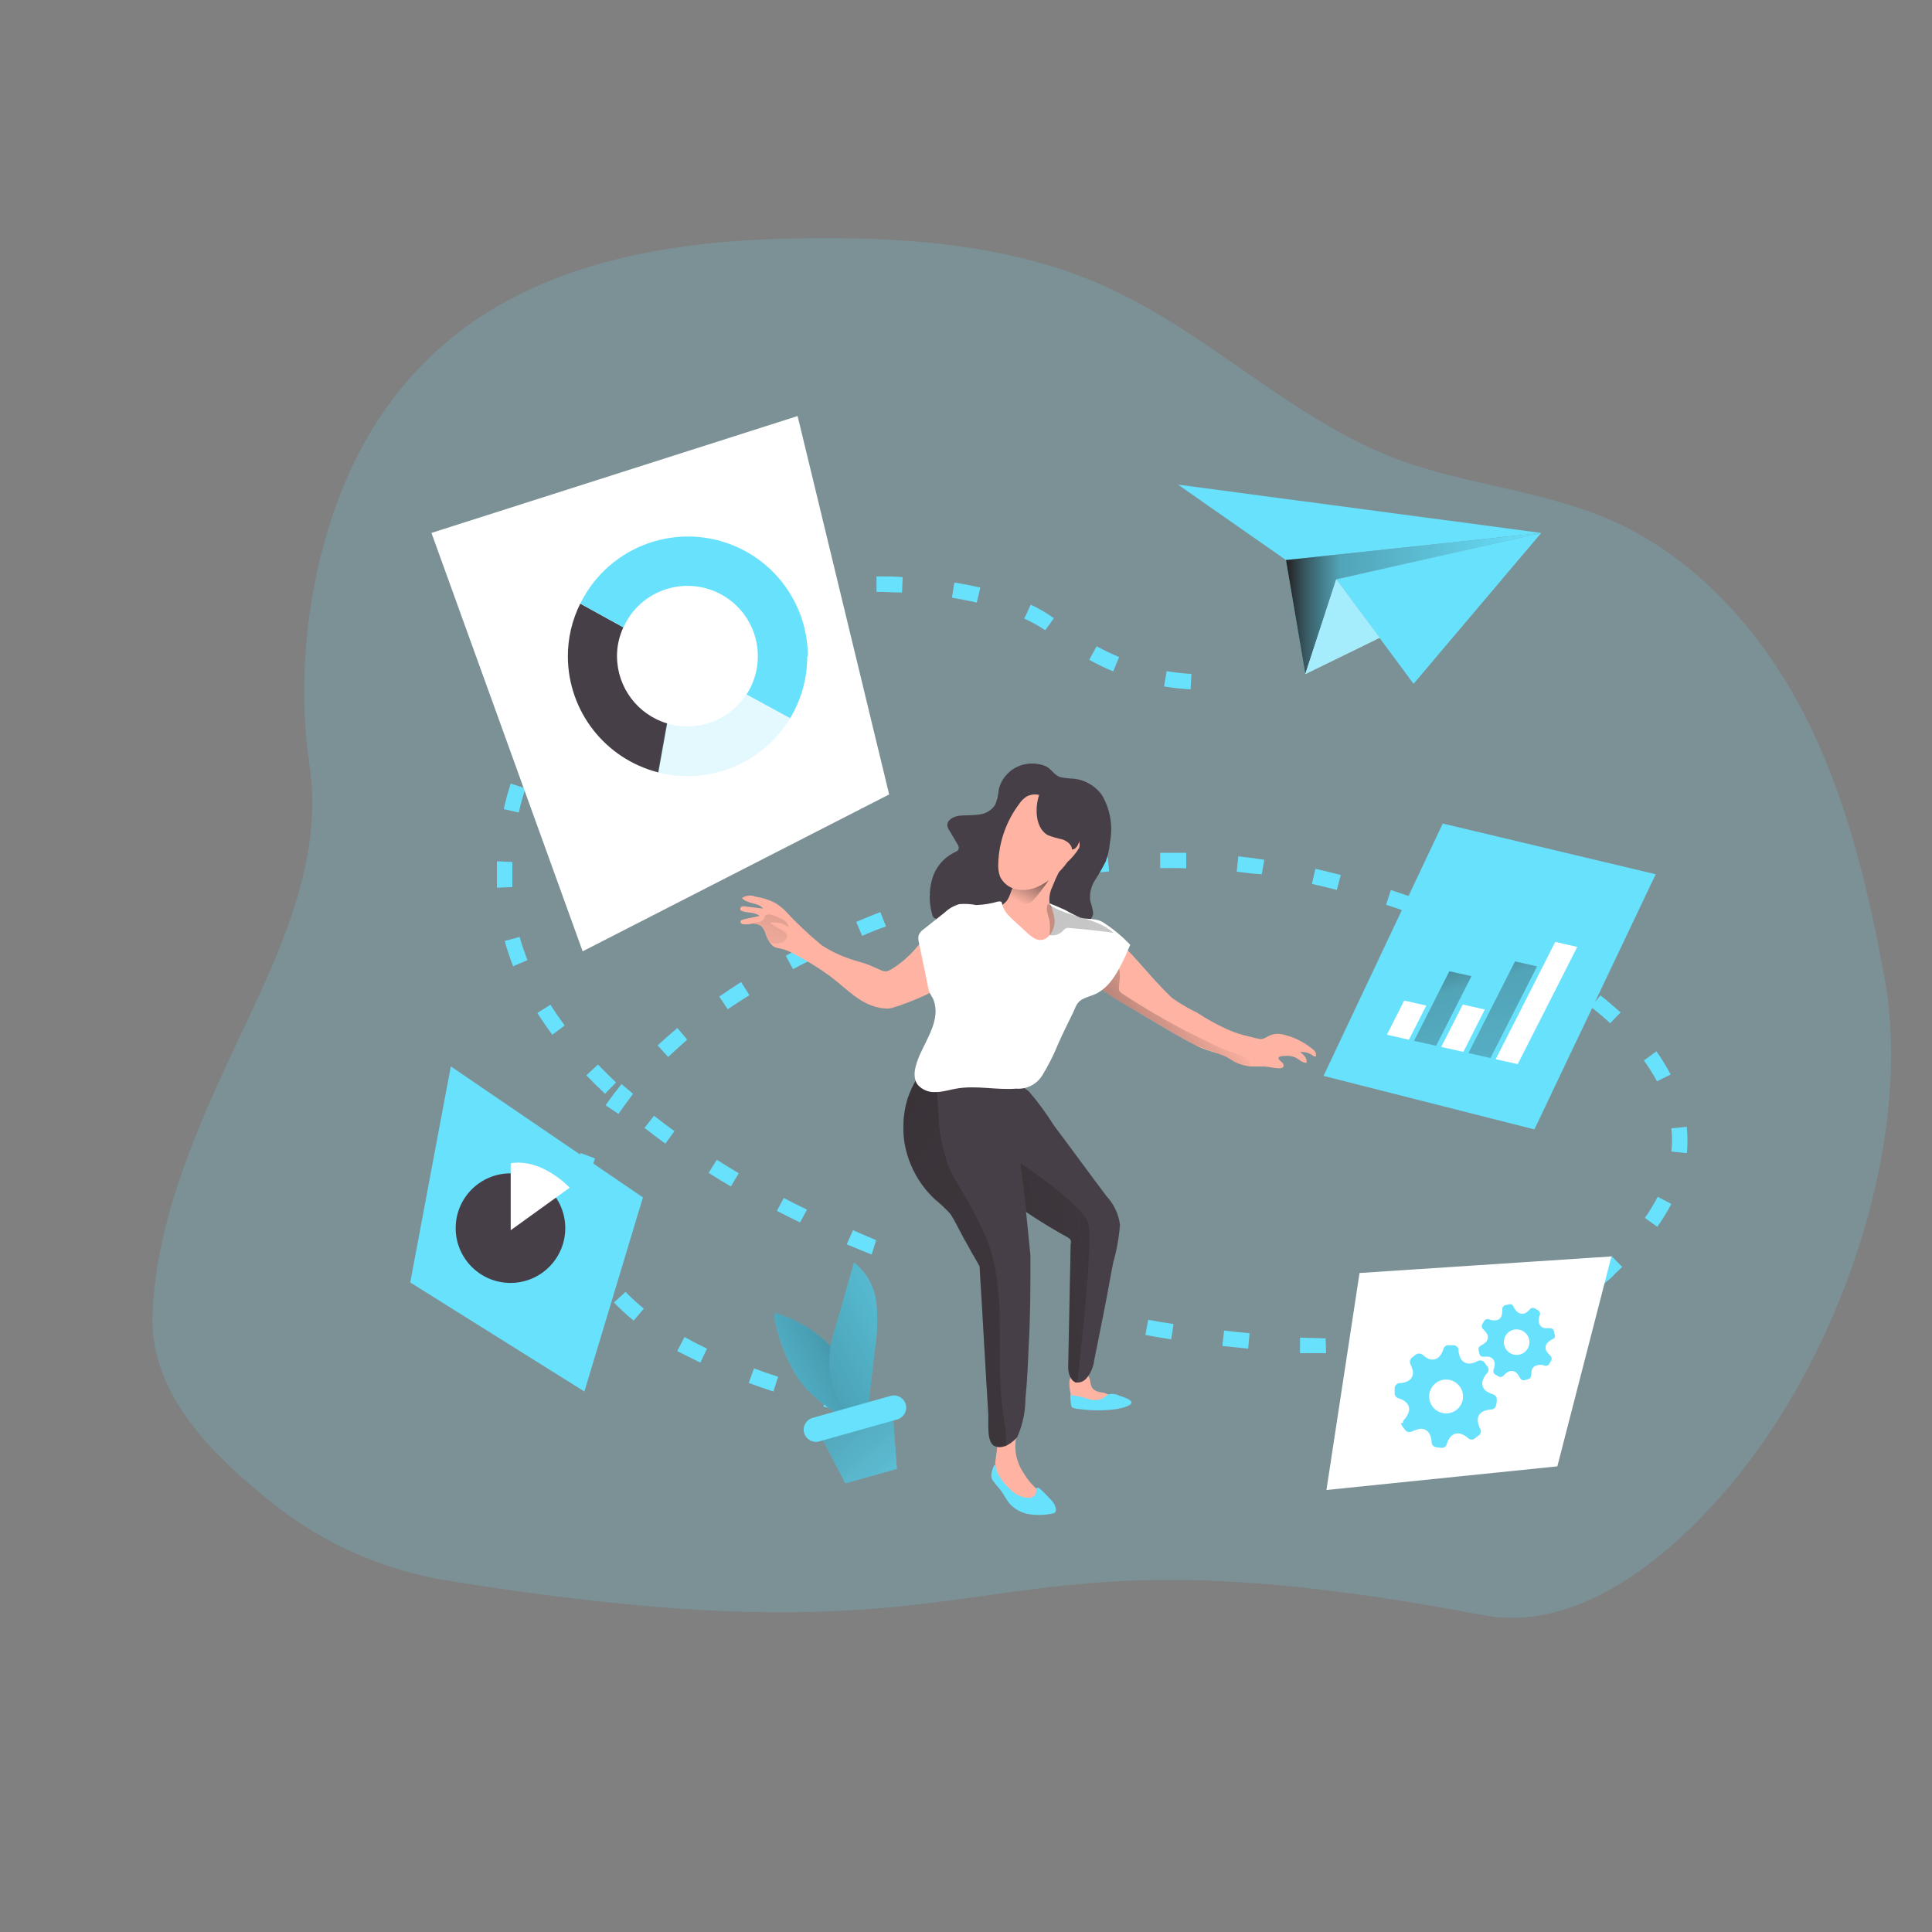 <svg transform="scale(1)" id="C1fNAeO6hw" xmlns="http://www.w3.org/2000/svg" xmlns:xlink="http://www.w3.org/1999/xlink" viewBox="0 0 500 500" class="pbimage_pbimage__wrapper__image__0LEis false"><rect x="0" y="0" width="500" height="500" fill="#808080" stroke="none"/><title>Information</title><defs><style> .cls-1{fill:url(#linear-gradient-C1fNAeO6hw);} .cls-1, .cls-2, .cls-3, .cls-4, .cls-5, .cls-6, .cls-7, .cls-8, .cls-9, .cls-10, .cls-11, .cls-12, .cls-13, .cls-14, .cls-15, .cls-16, .cls-17, .cls-18{stroke-width:0px;} .cls-2{opacity:.59;} .cls-2, .cls-3{isolation:isolate;} .cls-2, .cls-3, .cls-18{fill:#68e1fd;} .cls-3{opacity:.18;} .cls-4{fill:url(#linear-gradient-11-C1fNAeO6hw);} .cls-5{fill:url(#linear-gradient-12-C1fNAeO6hw);} .cls-6{fill:url(#linear-gradient-10-C1fNAeO6hw);} .cls-7{fill:url(#linear-gradient-4-C1fNAeO6hw);} .cls-8{fill:url(#linear-gradient-2-C1fNAeO6hw);} .cls-9{fill:url(#linear-gradient-3-C1fNAeO6hw);} .cls-10{fill:url(#linear-gradient-8-C1fNAeO6hw);} .cls-11{fill:url(#linear-gradient-9-C1fNAeO6hw);} .cls-12{fill:url(#linear-gradient-7-C1fNAeO6hw);} .cls-13{fill:url(#linear-gradient-5-C1fNAeO6hw);} .cls-14{fill:url(#linear-gradient-6-C1fNAeO6hw);} .cls-15{fill:#473f47;} .cls-16{fill:#fff;} .cls-17{fill:#ffb4a3;}
 .cls-2, .cls-3, .cls-18{fill:#68E1FD;}
 .cls-17{fill:#FFB4A3;}
 .cls-16{fill:#FFFFFF;}
 .cls-15{fill:#473F47;}</style><linearGradient id="linear-gradient-C1fNAeO6hw" x1="803.81" y1="3187.46" x2="869.87" y2="3187.46" gradientTransform="translate(-471 3343.65) scale(1 -1)" gradientUnits="userSpaceOnUse"><stop offset="0" stop-color="#231f20" style="stop-color: rgb(35, 31, 32);"></stop><stop offset=".08" stop-color="#231f20" stop-opacity=".69" style="stop-color: rgb(35, 31, 32);"></stop><stop offset=".21" stop-color="#231f20" stop-opacity=".32" style="stop-color: rgb(35, 31, 32);"></stop><stop offset="1" stop-color="#231f20" stop-opacity="0" style="stop-color: rgb(35, 31, 32);"></stop></linearGradient><linearGradient id="linear-gradient-2-C1fNAeO6hw" x1="11.36" y1="3234.68" x2="679.9" y2="2862.22" gradientTransform="translate(-435.66 3401.73) rotate(9.48) scale(1 -1)" xlink:href="#linear-gradient-C1fNAeO6hw"></linearGradient><linearGradient id="linear-gradient-3-C1fNAeO6hw" x1="312.08" y1="258.15" x2="264.84" y2="296.76" gradientUnits="userSpaceOnUse"><stop offset="0" stop-color="#231f20" stop-opacity="0" style="stop-color: rgb(35, 31, 32);"></stop><stop offset="1" stop-color="#231f20" style="stop-color: rgb(35, 31, 32);"></stop></linearGradient><linearGradient id="linear-gradient-4-C1fNAeO6hw" x1="263.96" y1="233.7" x2="270.53" y2="221.26" xlink:href="#linear-gradient-3-C1fNAeO6hw"></linearGradient><linearGradient id="linear-gradient-5-C1fNAeO6hw" x1="47.93" y1="3329.59" x2="411.54" y2="3078.54" gradientTransform="translate(-435.66 3401.73) rotate(9.48) scale(1 -1)" xlink:href="#linear-gradient-C1fNAeO6hw"></linearGradient><linearGradient id="linear-gradient-6-C1fNAeO6hw" x1="195.06" y1="250.99" x2="235.24" y2="144.78" xlink:href="#linear-gradient-3-C1fNAeO6hw"></linearGradient><linearGradient id="linear-gradient-7-C1fNAeO6hw" x1="164.89" y1="3138.85" x2="275.56" y2="3172.08" gradientTransform="translate(-435.66 3401.73) rotate(9.48) scale(1 -1)" xlink:href="#linear-gradient-C1fNAeO6hw"></linearGradient><linearGradient id="linear-gradient-8-C1fNAeO6hw" x1="1542.8" y1="2589.55" x2="1568.92" y2="2529.76" gradientTransform="translate(-575.18 3264.92) rotate(-15.73) scale(1 -1)" xlink:href="#linear-gradient-C1fNAeO6hw"></linearGradient><linearGradient id="linear-gradient-9-C1fNAeO6hw" x1="-1342.18" y1="2372.4" x2="-1385.69" y2="2335.34" gradientTransform="translate(922.69 2982.58) rotate(14.77) scale(1 -1)" gradientUnits="userSpaceOnUse"><stop offset="0" stop-color="#000" style="stop-color: rgb(0, 0, 0);"></stop><stop offset=".13" stop-color="#000" stop-opacity=".69" style="stop-color: rgb(0, 0, 0);"></stop><stop offset=".25" stop-color="#000" stop-opacity=".32" style="stop-color: rgb(0, 0, 0);"></stop><stop offset="1" stop-color="#000" stop-opacity="0" style="stop-color: rgb(0, 0, 0);"></stop></linearGradient><linearGradient id="linear-gradient-10-C1fNAeO6hw" x1="210.64" y1="2340.02" x2="276.13" y2="2400.56" gradientTransform="translate(-615.36 2577.13) rotate(14.77) scale(1 -1)" xlink:href="#linear-gradient-9-C1fNAeO6hw"></linearGradient><linearGradient id="linear-gradient-11-C1fNAeO6hw" x1="-726.21" y1="3286.05" x2="-653.34" y2="3148.14" gradientTransform="translate(-567.12 3383.73) rotate(12.89) scale(.85 -1) skewX(16.54)" xlink:href="#linear-gradient-C1fNAeO6hw"></linearGradient><linearGradient id="linear-gradient-12-C1fNAeO6hw" x1="-711.66" y1="3293.73" x2="-638.83" y2="3155.82" gradientTransform="translate(-567.12 3383.73) rotate(12.89) scale(.85 -1) skewX(16.54)" xlink:href="#linear-gradient-C1fNAeO6hw"></linearGradient></defs><path class="cls-3" id="background" d="M115.44,409c-16.33-2.68-31.7-9.49-44.65-19.79-15.23-11.99-31.82-28.16-31.31-48.22.54-21.26,8.49-41.74,17.09-60.9,11.63-25.88,27.83-53.17,23.54-81.98-4.29-28.82,1.47-63.3,16.64-87.71,23.99-38.44,65.97-47.77,107.95-48.67,27.74-.57,56.28,1.08,81.56,12.5,26.57,11.99,47.98,34.18,74.97,44.47,17.99,6.78,37.66,8.13,55.26,15.74,22.16,9.63,39.25,28.7,50.32,50.17,11.06,21.47,16.7,45.31,20.99,68.97,7.02,40-9.66,89.96-33.67,122.7-16.01,21.77-42.82,46.99-70.38,41.71-140.31-26.63-113.35,16.16-268.32-9Z"></path><g id="paper_plane"><polygon class="cls-18" points="304.86 125.42 398.87 137.92 332.81 144.94 304.86 125.42"></polygon><polygon class="cls-18" points="332.81 144.94 337.82 174.45 345.82 149.95 398.87 137.92 332.81 144.94"></polygon><polygon class="cls-1" points="332.81 144.94 337.82 174.45 345.82 149.95 398.87 137.92 332.81 144.94"></polygon><polygon class="cls-18" points="365.83 176.97 345.82 149.95 398.87 137.92 365.83 176.97"></polygon><polygon class="cls-16" points="337.82 174.45 357.04 165.06 345.82 149.95 337.82 174.45" fill="#FFFFFF"></polygon><polygon class="cls-2" points="337.82 174.45 357.04 165.06 345.82 149.95 337.82 174.45"></polygon></g><path class="cls-18" id="path" d="M200.15,360.12c-2.19-.72-4.32-1.44-6.39-2.22l1.38-3.75c2.01.75,4.11,1.47,6.24,2.16l-1.23,3.81ZM181.26,352.65c-2.1-1.02-4.14-2.07-6-3l1.89-3.63c1.83,1.02,3.78,2.04,5.82,3l-1.71,3.63ZM343.19,350.2h-6.75v-4.02l6.63.18.12,3.84ZM356.68,349.96l-.21-3.99c2.25,0,4.47-.27,6.6-.48l.33,3.99c-2.1.21-4.35.36-6.66.48h-.06ZM323.03,349.03l-6.69-.69.45-3.99c2.22.27,4.41.48,6.6.69l-.36,3.99ZM377.01,347.59l-.69-3.93c2.19-.39,4.38-.84,6.45-1.32l.9,3.9c-2.25.63-4.5,1.08-6.78,1.47l.12-.12ZM396.71,342.31l-1.41-3.72c2.1-.81,4.11-1.65,6-2.55l1.74,3.6c-2.13,1.08-4.26,1.98-6.45,2.79l.12-.12ZM163.99,341.77c-1.8-1.45-3.5-3.01-5.1-4.68l3-2.76c1.49,1.55,3.07,3,4.74,4.35l-2.64,3.09ZM414.79,332.47l-2.46-3.18c1.05-.81,2.07-1.68,3-2.58l1.71-1.68,2.79,2.85-1.86,1.77c-.93,1.08-2.16,2.04-3.3,2.94l.12-.12ZM150.91,325.64c-1.02-2.11-1.82-4.32-2.4-6.6l3.9-.87c.45,2.07,1.12,4.08,2.01,6l-3.51,1.47ZM225.58,324.68l-6.45-2.64,1.62-3.66c2.01.87,4.05,1.74,6,2.58l-1.17,3.72ZM428.95,317.51l-3.27-2.31c1.23-1.74,2.34-3.57,3.33-5.46l3.54,1.83c-1.11,2.1-2.36,4.13-3.75,6.06l.15-.12ZM207.05,316.37c-2.04-.99-4.05-2.01-6-3l1.8-3.33c1.95,1.02,3.93,2.04,6,3l-1.8,3.33ZM189.15,307.05c-1.95-1.14-3.9-2.31-5.76-3.51l2.13-3.39c1.83,1.17,3.75,2.34,5.67,3.48l-2.04,3.42ZM152.26,305.88l-3.93-.75c.46-2.29,1.1-4.53,1.92-6.72l3.75,1.38c-.71,1.93-1.27,3.92-1.68,5.94l-.06.15ZM436.53,298.44l-3.99-.42c.11-1,.17-2,.18-3,0-1-.06-2-.18-3l3.99-.42c.12,1.17.18,2.34.18,3.51,0,1.06-.03,2.12-.12,3.18l-.06.15ZM172.2,295.98c-1.83-1.35-3.66-2.7-5.4-4.08l2.46-3.15c1.71,1.35,3.48,2.67,5.28,3.99l-2.34,3.24ZM160.06,288.27l-3.33-2.22c1.26-1.83,2.64-3.66,4.11-5.49l3,2.52c-1.29,1.71-2.61,3.48-3.78,5.19ZM156.58,283.06c-1.68-1.56-3.3-3.18-4.83-4.77l3-2.79c1.5,1.56,3,3,4.68,4.65l-2.85,2.91ZM428.83,279.85c-1-1.88-2.14-3.68-3.39-5.4l3.24-2.37c1.36,1.91,2.59,3.92,3.69,6l-3.54,1.77ZM172.92,273.55l-2.73-3c1.62-1.5,3.33-3,5.1-4.5l2.55,3c-1.71,1.56-3.36,3.03-4.92,4.5ZM142.94,267.79c-1.38-1.86-2.7-3.75-3.87-5.64l3.39-2.13c1.11,1.8,2.37,3.6,3.69,5.37l-3.21,2.4ZM416.71,264.8c-1.53-1.41-3.21-2.82-4.98-4.2l2.46-3c1.86,1.44,3.6,3,5.22,4.41l-2.7,2.79ZM188.34,261.2l-2.19-3.3c1.83-1.26,3.75-2.52,5.64-3.75l2.16,3.39c-1.8,1.17-3.81,2.4-5.61,3.66ZM400.91,253.07c-1.83-1.14-3.75-2.25-5.7-3.33l1.95-3.51c2.01,1.11,3.99,2.28,5.85,3.42l-2.1,3.42ZM205.25,250.85l-1.89-3.51c1.95-1.08,3.99-2.13,6-3l1.8,3.6c-1.98.78-4.02,1.83-5.91,2.88v.03ZM132.8,250.07c-.84-2.16-1.59-4.38-2.19-6.54l3.87-1.05c.57,2.01,1.26,4.08,2.04,6l-3.72,1.59ZM383.43,243.8l-6-2.67,1.56-3.69c2.07.9,4.17,1.8,6.18,2.73l-1.74,3.63ZM223.15,242.28l-1.56-3.69c2.04-.87,4.17-1.74,6.24-2.55l1.47,3.72c-2.04.69-4.17,1.56-6.15,2.43v.09ZM365.02,236.28c-2.07-.72-4.17-1.44-6.3-2.13l1.23-3.81c2.16.69,4.32,1.44,6.39,2.16l-1.32,3.78ZM241.77,235.08l-1.26-3.81c2.16-.69,4.32-1.38,6.48-2.01l1.14,3.84c-2.01.72-4.26,1.38-6.36,1.98ZM345.97,230.31c-2.13-.54-4.32-1.08-6.45-1.56l.9-3.9c2.16.48,4.38,1.02,6.57,1.59l-1.02,3.87ZM128.6,229.74v-6.84l3.99.18v6.48l-3.99.18ZM260.93,229.74l-.9-3.66c2.19-.51,4.41-.99,6.6-1.44l.78,3.93c-2.16.27-4.35.75-6.48,1.23v-.06ZM326.54,226.26l-2.46-.18-4.02-.48.42-3.99,4.17.51,2.55.39-.66,3.75ZM280.48,226.26l-.54-3.96c2.25-.3,4.5-.54,6.72-.75l.39,3.96c-2.19.18-4.38.57-6.57.72v.03ZM300.25,224.7v-3.99h6.75v4.02c-2.34-.12-4.56-.09-6.75-.06v.03ZM134.27,210.28l-3.9-.87c.48-2.25,1.11-4.47,1.8-6.63l3.81,1.26c-.68,2.05-1.25,4.13-1.71,6.24ZM141.23,192.29l-3.45-2.01c1.16-1.98,2.42-3.9,3.78-5.76l3.24,2.37c-1.31,1.72-2.52,3.51-3.63,5.37l.06.03ZM308.13,178.4c-2.3-.12-4.59-.37-6.87-.75l.66-3.96c2.12.36,4.27.6,6.42.72l-.21,3.99ZM153.46,177.27l-2.7-3c1.68-1.5,3.45-3,5.31-4.38l2.4,3.21c-1.74,1.35-3.45,2.73-5.01,4.17ZM288.1,173.76c-2.12-.88-4.2-1.88-6.21-3l1.92-3.51c1.89,1.03,3.83,1.96,5.82,2.79l-1.53,3.72ZM169.51,166.11l-1.89-3.54c1.98-1.02,4.05-2.04,6-3l1.62,3.66c-1.86.96-3.87,1.92-5.73,2.88ZM270.5,163.11c-1.71-1.17-3.53-2.17-5.43-3l1.68-3.63c2.1.98,4.11,2.16,6,3.51l-2.25,3.12ZM187.71,158.73l-1.17-3.84c2.13-.63,4.35-1.23,6.57-1.8l.93,3.9c-2.13.51-4.26,1.11-6.33,1.74ZM252.78,155.95c-2.04-.48-4.2-.9-6.42-1.26l.63-3.93c2.31.36,4.56.81,6.72,1.32l-.93,3.87ZM207.14,154.51l-.57-3.96c2.22-.3,4.5-.57,6.75-.78l.36,3.99c-2.34.36-4.53.36-6.54.75ZM233.44,153.34c-2.16,0-4.38-.18-6.6-.18v-3.99c2.28,0,4.56,0,6.78.18l-.18,3.99Z"></path><g id="character"><path class="cls-15" d="M258.47,204.37c-.09,1.35-.41,2.68-.93,3.93-.92,1.41-2.43,2.32-4.11,2.49-1.65.27-3.33.15-4.98.3-1.65.15-3.45,1.11-3.27,2.64.08.47.28.91.57,1.29l2.01,3.39c.26.33.39.75.36,1.17,0,.57-.75.87-1.29,1.11-2.75,1.4-4.78,3.89-5.61,6.87-.82,2.94-.82,6.05,0,9,.05.42.27.79.6,1.05.28.15.59.22.9.21,1.9.32,3.59,1.41,4.68,3,1.04,1.64,1.97,3.34,2.79,5.1,4.57,8.57,13.22,14.18,22.91,14.84.78.08,1.57-.02,2.31-.27.89-.45,1.6-1.18,2.04-2.07,2.07-3.78,1.47-8.31,1.62-12.44,0-2.05.38-4.09,1.14-6,.48-1.08.93-1.14,1.62-1.77.67-.44,1.07-1.18,1.08-1.98-.16-1.02-.41-2.02-.75-3-.25-1.88.18-3.8,1.2-5.4,1.02-1.57,1.95-3.19,2.79-4.86.58-1.55.95-3.18,1.08-4.83.86-4.22.14-8.6-2.01-12.32-1.7-2.41-4.36-3.97-7.29-4.29-1.19-.03-2.37-.17-3.54-.42-1.77-.57-2.37-2.4-4.23-3-1.61-.56-3.34-.67-5.01-.3-3.31.71-5.92,3.27-6.69,6.57Z"></path><path class="cls-17" d="M267.5,384.59c1.1.96,2.04,2.08,2.79,3.33.15.23.21.51.18.78,0,.42-.57.66-1.02.78-3.83.99-7.83-.76-9.72-4.23-1.39-1.99-2.14-4.35-2.16-6.78l.51-3.9c.06-.61.2-1.2.42-1.77.29-.55.66-1.06,1.11-1.5.74-.84,1.64-1.52,2.64-2.01.12-.04.24-.04.36,0,.24,0,.36.3.42.51.17,1,.11,2.03-.18,3-.35,2.86.32,5.74,1.89,8.16.76,1.32,1.69,2.54,2.76,3.63Z"></path><path class="cls-17" d="M277.55,362.52c.06.3.18.59.36.84.16.21.36.37.6.48,1.02.43,2.14.57,3.24.42,1.35,0,2.67-.27,3.99-.48.76,0,1.48-.38,1.89-1.02.2-.73-.14-1.51-.81-1.86-.65-.33-1.37-.54-2.1-.6-.74-.1-1.42-.43-1.95-.96-.75-.93-.42-2.4-1.2-3.3-.97-.73-2.23-.94-3.39-.57-2.43.75-1.14,5.34-.63,7.05Z"></path><path class="cls-15" d="M288.1,326.81c-.15.63-.27,1.26-.39,1.89-1.35,7.8-3,15.56-4.53,23.33-.19,1.71-.88,3.33-1.98,4.65-.61.76-1.55,1.17-2.52,1.11h-.27c-1.26-.42-1.98-2.19-1.98-3.96l.66-31.79c.1-.37.1-.77,0-1.14-.25-.34-.58-.61-.96-.78-.9-.48-1.77-.99-2.64-1.5-2.67-1.53-5.28-3.18-7.83-4.89-3.42-2.31-6.75-4.74-9.96-7.35-2.33-1.42-4.18-3.51-5.31-6-1.07-3.06-2.29-6.06-3.66-9-1.59-3.71-3.47-7.28-5.64-10.68-.27-.39-1.29-2.37-1.86-2.46l21.8,2.4c1.93-.08,3.82.58,5.28,1.86,2.38,2.77,4.54,5.72,6.48,8.82,4.53,6,9,12.2,13.61,18.29,1.9,2.04,3.1,4.62,3.45,7.38-.26,3.32-.85,6.61-1.77,9.81Z"></path><path class="cls-15" d="M263.33,371.82c-.29.41-.65.77-1.05,1.08-.62.54-1.3.99-2.04,1.35h-.21c-.84.34-1.77.34-2.61,0-2.19-.93-1.53-6.3-1.65-8.4-.21-3.3-.39-6.57-.6-9.87-.36-6.42-.75-12.83-1.11-19.28-.18-3-.39-6-.54-9l-1.11-1.95-.51-.87-.6-1.05-.63-1.17c-.36-.6-.72-1.26-1.11-1.95-.63-1.17-1.23-2.4-1.86-3.6-.39-.81-.83-1.59-1.32-2.34-.16-.25-.34-.49-.54-.72-1.2-1.3-2.49-2.51-3.87-3.63-4.15-3.86-6.91-8.98-7.86-14.57-.25-1.53-.35-3.07-.3-4.62.03-2.4.42-4.79,1.14-7.08.57-1.63,1.29-3.21,2.16-4.71.68-1.33,1.6-2.53,2.7-3.54.52-.48,1.1-.87,1.74-1.17,4.14-1.89,8.34,2.82,11.21,5.31s7.86,6,9.42,9.75c1.56,3.75,4.5,35.23,4.5,35.23,0,7.74,0,15.47-.45,23.18-.18,4.59-.39,9.18-.84,13.73-.02,3.39-.72,6.75-2.07,9.87Z"></path><path class="cls-8" d="M260.24,374.24h-.21c-.84.34-1.77.34-2.61,0-2.19-.93-1.53-6.3-1.65-8.4-.21-3.3-.39-6.57-.6-9.87-.36-6.42-.75-12.83-1.11-19.28-.18-3-.39-6-.54-9l-1.11-1.95-.51-.87-.6-1.05-.63-1.17c-.36-.6-.72-1.26-1.11-1.95l-2.13-3.81-1.59-3c-1.2-1.3-2.49-2.51-3.87-3.63-4.12-3.82-6.88-8.89-7.86-14.42-.25-1.53-.35-3.07-.3-4.62.03-2.4.42-4.79,1.14-7.08.57-1.63,1.29-3.21,2.16-4.71.68-1.33,1.6-2.53,2.7-3.54.24.22.45.47.63.75,2.28,3.27,2.16,7.56,2.4,11.54.15,4.97,1.17,9.89,3,14.51h0l.81,1.65h0c.11.24.23.47.36.69,3.13,4.96,5.9,10.13,8.31,15.47,4.71,11.99,3,25.13,3.6,37.84.19,3.52.57,7.02,1.14,10.5.35,1.77.41,3.58.18,5.37Z"></path><path class="cls-17" d="M327.41,276.01h-3.66c-1.26-.1-2.5-.4-3.66-.9-1.11-.51-2.04-1.29-3.18-1.77-2.34-1.02-4.89-1.5-7.17-2.67-3.45-1.74-6.78-3.72-10.08-5.67l-7.98-4.74c-2.69-1.54-5.31-3.22-7.83-5.04l-1.47-1.14c-.72-.6-1.62-1.26-2.52-.99-.37.17-.69.42-.96.72-1.04,1.43-1.7,3.1-1.92,4.86-.39,1.53-.99,3-1.77,4.38-1.47,2.7-2.85,5.46-4.44,8.07-1.15,2.55-2.78,4.86-4.8,6.81-1.32.7-2.84.96-4.32.75-3.17-.42-6.37-.55-9.57-.36-1.46.34-2.94.58-4.44.72-2.31-.05-4.54-.83-6.39-2.22-1.62-1.26-.9-3-.24-4.65,2.52-6.57,5.01-10.41,2.07-17.15.57,1.32-11.63,6-13.16,6-6.39,0-10.2-4.68-14.99-8.31-2.85-2.09-5.86-3.97-9-5.61-.95-.55-1.96-1.02-3-1.38-.99-.33-2.28-.3-3-.99-.3-.27-.56-.59-.78-.93-.4-.62-.72-1.28-.96-1.98-.2-.83-.63-1.59-1.23-2.19-.9-.53-1.98-.69-3-.45-.55.06-1.1.06-1.65,0-.21,0-.41-.11-.54-.27-.15-.2-.15-.49,0-.69.21-.14.44-.24.69-.3l4.11-.87c-1.17-1.02-3-.75-4.44-1.23-.19-.05-.37-.16-.51-.3-.15-.35.01-.75.36-.9.35-.11.73-.11,1.08,0l4.44.51c-1.32-1.62-4.14-1.14-5.49-2.73,1.07-.71,2.42-.84,3.6-.33,1.73.25,3.4.78,4.95,1.59.94.55,1.81,1.21,2.58,1.98,2.96,3.22,6.15,6.22,9.54,9,2.37,1.54,4.93,2.76,7.62,3.63,1.17.42,2.4.69,3.57,1.08s2.64,1.11,3.93,1.65c.48.26,1.02.39,1.56.39.44-.08.85-.25,1.23-.48,2.71-1.66,5.1-3.78,7.08-6.27,2.13-2.52,4.62-4.74,6.87-7.14.87-1.03,1.96-1.86,3.18-2.43,2.28-.78,4.71.36,7.14.45,2.05.1,4.04-.67,5.49-2.13,1.41-1.65,1.35-4.11,3-5.76.93-.88,2.08-1.48,3.33-1.74,1.37-.44,2.7-.99,3.99-1.65,1.02-.48,2.31-.93,3.21-.24.28.18.45.5.45.84,0,.29-.1.57-.27.81-.64,1.25-1.21,2.53-1.71,3.84-.65,1.32-.9,2.8-.72,4.26.42,2.07,3,3.24,4.74,3.99,2.52,1.08,5.31,1.26,7.83,2.28,2.51,1.16,4.76,2.81,6.63,4.86,3,3,5.49,6,8.22,9,1.38,1.5,2.79,3,4.32,4.41,2.03,1.43,4.18,2.7,6.42,3.78,2.48,1.63,5.07,3.06,7.77,4.29,1.92.86,3.93,1.52,6,1.95.84.24,1.69.44,2.55.6.9,0,1.38-.3,2.13-.75,1.14-.6,2.47-.76,3.72-.45,2.71.6,5.24,1.81,7.41,3.54.63.42,1.32,1.05,1.2,1.8.03.1.03.2,0,.3-.24.21-.6,0-.87-.21-.93-.67-2.07-.98-3.21-.87.84.66,1.74,1.47,1.65,2.52.03.08.03.16,0,.24-.08.04-.18.04-.27,0-.93,0-1.62-.87-2.49-1.29-.84-.39-1.77-.55-2.7-.48-.42,0-1.77,0-1.77.54-.03.09-.03.18,0,.27.25.33.54.62.87.87.33.25.49.67.39,1.08-.21.42-.78.48-1.26.45-1.26-.06-2.34-.33-3.48-.45Z"></path><path class="cls-9" d="M323.63,275.59c-.33.2-.7.34-1.08.39-1.24-.09-2.42-.59-3.33-1.44-3.09-1.53-6.27-2.86-9.54-3.96-3.45-1.74-6.78-3.72-10.08-5.67l-7.92-4.65c-2.69-1.54-5.31-3.22-7.83-5.04.69.51,3.54-3.81,4.02-4.2,2.79-2.28,1.8,2.61,1.74,4.26-.06.33-.06.66,0,.99.22.43.56.77.99.99,5.04,3.3,10.23,6.36,15.56,9.18,2.7,1.41,5.49,2.7,8.22,4.08,2.25,1.14,4.68,1.8,7.02,2.73.99.39,2.1.99,2.13,2.04.05.09.08.2.09.3Z"></path><path class="cls-7" d="M261.86,229.35c.07,1.05-.18,2.1-.72,3-.78,1.05,4.44,2.43,6,.93,1.63-1.83,3.13-3.76,4.5-5.79l-9.78,1.86Z"></path><path class="cls-17" d="M268.04,229.71c-1.67.65-3.5.79-5.25.39-1.75-.43-3.22-1.63-3.99-3.27-.38-1.1-.53-2.26-.45-3.42.19-5.61,2.12-11.03,5.52-15.5.5-.74,1.16-1.36,1.92-1.83,1.04-.5,2.22-.61,3.33-.3,2.13.56,4.03,1.81,5.4,3.54,1.35,1.71,2.5,3.57,3.42,5.55.66,1.23,1.89,3.18,1.32,4.62-.83,1.33-1.84,2.54-3,3.6-2.08,2.92-4.92,5.21-8.22,6.63Z"></path><path class="cls-16" d="M269.69,278.38c-1.43,2.28-4.01,3.57-6.69,3.36-5.19.42-10.41-.93-15.56,0-1.59.27-3,.75-4.74.87h-.45c-1.77.17-3.51-.51-4.71-1.83-1.62-2.13-.6-5.19.45-7.68,1.95-4.47,5.61-9.6,3.51-14.57h0c-.27-.54-.63-1.02-.87-1.56-.25-.59-.42-1.2-.51-1.83l-.78-3.84c-.54-2.55-1.05-5.1-1.59-7.68-.12-.51-.12-1.05,0-1.56.26-.67.74-1.24,1.35-1.62l5.43-4.32c1.06-.99,2.33-1.72,3.72-2.13,1.47-.13,2.96-.05,4.41.24,1.93-.07,3.84-.38,5.7-.93h.69c.19.18.29.43.3.69.21.84.6,1.63,1.14,2.31.39.48.81.93,1.26,1.35l.57.54,3.27,3c.69.72,1.49,1.33,2.37,1.8,3,1.35,5.13-2.25,4.98-4.92-.17-1.5-.62-2.95-1.32-4.29,1.38.54,2.76,1.14,4.14,1.77,1.25.74,2.55,1.4,3.9,1.95,2.1.57,4.11,0,6,1.32,2.5,1.62,4.79,3.54,6.84,5.7l-1.38,3.18c-1.83,3.84-3.96,7.98-7.86,9.66-1.02.42-2.07.69-3,1.17-1.68.84-1.86,2.16-2.61,3.66-1.29,2.61-2.58,5.22-3.75,7.86-1.17,2.89-2.58,5.68-4.2,8.34Z"></path><path class="cls-13" d="M275.12,240.87c.24-.3.55-.53.9-.69.29-.07.58-.07.87,0,3.78.3,7.56.72,11.3,1.23-4.65-4.14-11.99-3.96-16.97-7.47-.69,1.29,0,2.79.36,4.2.21,1.27.21,2.57,0,3.84,1.29.3,2.65-.13,3.54-1.11Z"></path><path class="cls-14" d="M201.8,244.07c-.83.22-1.71.14-2.49-.21-.4-.62-.73-1.28-.96-1.98-.2-.83-.63-1.59-1.23-2.19-.91-.53-1.98-.69-3-.45.57-.36,1.22-.55,1.89-.57.73-.02,1.4-.4,1.8-1.02,0-.24,0-.54.3-.75s.78-.27,1.2-.21c.85.2,1.67.5,2.46.87.57.21,1.08.52,1.53.93.43.32.72.81.78,1.35-.27,0-.66-.3-.93-.45-.34-.18-.71-.32-1.08-.42-.76-.2-1.55-.27-2.34-.21h-.27s0,.27.18.36c1.11.87,2.52,1.29,3.6,2.22.18.1.31.26.39.45.1.25.1.53,0,.78-.3.79-1,1.36-1.83,1.5Z"></path><path class="cls-18" d="M289.66,361.2c-.92-.51-2.01-.6-3-.24-.45.3-.88.63-1.29.99-1.29.51-2.73.51-4.02,0-1.42-.44-2.87-.75-4.35-.93,0,0,0,3,.54,3.27.71.25,1.44.39,2.19.42,2.99.38,6.01.38,9,0,.84-.18,3.66-.63,4.05-1.56s-2.34-1.68-3.12-1.95Z"></path><path class="cls-18" d="M272.3,388.49c.54.6.89,1.36.99,2.16.01.28-.07.56-.24.78-.2.15-.44.24-.69.27-1.97.43-4,.49-6,.18-1.97-.31-3.77-1.28-5.1-2.76-.87-1.05-1.44-2.31-2.25-3.39s-1.56-1.77-2.19-2.76,0-2.76.48-3.84c.54,0,.36,1.05.6,1.53.82,1.76,1.98,3.34,3.42,4.65,1.24,1.43,3.03,2.27,4.92,2.34.69,0,1.34-.34,1.74-.9.3-.48,0-1.59.51-1.77s3.33,3.03,3.81,3.51Z"></path><path class="cls-12" d="M278.81,357.78h-.27c-1.26-.42-1.98-2.19-1.98-3.96l.54-31.79c.1-.37.1-.77,0-1.14-.25-.34-.58-.61-.96-.78-.9-.48-1.77-.99-2.64-1.5-2.67-1.53-5.28-3.18-7.83-4.89l-1.56-12.68s15.8,10.47,17.45,15.38c1.65,4.92-2.76,41.35-2.76,41.35Z"></path><path class="cls-15" d="M271.28,216.19c1.19.44,2.41.79,3.66,1.05,1.23.42,2.46,1.35,2.49,2.61,1.05,0,1.62-1.2,1.92-2.19.61-1.65,1.01-3.38,1.2-5.13.17-1.76-.25-3.52-1.2-5.01-1.71-2.43-8.04-6.99-10.05-2.73-1.53,3.3-1.71,9.48,1.98,11.39Z"></path><path class="cls-18" d="M303.09,346.63c-2.22-.36-4.44-.72-6.66-1.14l.72-3.93c2.19.39,4.38.78,6.57,1.11l-.63,3.96Z"></path></g><g id="icon_5"><polygon class="cls-16" points="111.66 137.92 206.42 107.67 230.11 205.6 150.79 246.2 111.66 137.92"></polygon><path class="cls-15" d="M159.67,169.92c-.01-2.61.55-5.19,1.65-7.56l-11.15-6.15c-2.12,4.26-3.22,8.95-3.21,13.7.05,14.17,9.68,26.51,23.42,29.99l2.28-12.68c-7.66-2.29-12.92-9.31-12.98-17.3Z"></path><path class="cls-3" d="M204.5,185.87c-5.64,9.33-15.76,15.02-26.66,14.99-2.57,0-5.13-.32-7.62-.96l2.28-12.68c1.73.52,3.53.78,5.34.78,6.22.01,12.01-3.16,15.35-8.4l11.3,6.27Z"></path><path class="cls-18" d="M208.91,169.92c0,5.62-1.52,11.13-4.41,15.95l-11.3-6.15c5.47-8.44,3.06-19.71-5.37-25.17-8.44-5.47-19.71-3.06-25.17,5.37-.5.78-.95,1.59-1.33,2.44l-11.15-6.15c7.56-15.39,26.15-21.73,41.54-14.18,10.63,5.22,17.36,16.04,17.35,27.88h-.15Z"></path></g><g id="icon_4"><polygon class="cls-16" points="343.28 385.61 351.85 329.45 417.04 325.16 403.04 379.49 343.28 385.61"></polygon><g id="G8KHDO"><path class="cls-18" d="M363.07,368.28c-.02-.35.11-.68.36-.93.56-.57.96-1.27,1.17-2.04.26-.99-.14-2.04-.99-2.61-.51-.39-1.09-.67-1.71-.84-.63-.17-1.04-.79-.96-1.44v-1.2c.05-.76.7-1.34,1.46-1.29,0,0,0,0,0,0,.59,0,1.17-.14,1.71-.39,1.2-.46,1.84-1.77,1.47-3-.15-.53-.34-1.04-.57-1.53-.28-.59-.11-1.29.42-1.68.31-.22.61-.46.9-.72.55-.42,1.31-.42,1.86,0,.44.44.96.8,1.53,1.05,1.07.46,2.32.11,3-.84.4-.54.69-1.15.87-1.8.21-.62.85-.99,1.5-.87h1.2c.66.06,1.17.62,1.17,1.29.03.78.24,1.53.6,2.22.54.91,1.6,1.39,2.64,1.2.58-.12,1.15-.32,1.68-.6.64-.37,1.46-.18,1.86.45.21.36.54.66.78,1.02.33.52.27,1.2-.15,1.65-.45.46-.81,1.01-1.05,1.62-.55,1.23-.02,2.67,1.2,3.24.44.26.9.47,1.38.63.59.17.98.71.96,1.32,0,.48,0,.96-.18,1.47-.09.65-.66,1.13-1.32,1.11-.71.03-1.4.2-2.04.51-1,.47-1.55,1.55-1.35,2.64.1.62.29,1.21.57,1.77.4.61.24,1.43-.37,1.83-.02.01-.03.02-.05.03l-.84.63c-.51.51-1.34.51-1.86,0-.49-.47-1.07-.82-1.71-1.05-1.1-.43-2.35-.03-3,.96-.37.52-.64,1.1-.81,1.71-.19.61-.78.99-1.41.9l-1.41-.18c-.59-.11-1.03-.6-1.08-1.2,0-.73-.17-1.44-.48-2.1-.51-1.15-1.8-1.73-3-1.35-.57.16-1.12.36-1.65.6-.55.28-1.23.16-1.65-.3-.3-.39-.6-.75-.87-1.17-.14-.23-.24-.49-.3-.75l.51.03ZM374.28,357.03c-2.42-.02-4.39,1.93-4.41,4.35-.02,2.42,1.93,4.39,4.35,4.41,2.42.02,4.39-1.93,4.41-4.35,0,0,0-.02,0-.03,0-2.42-1.96-4.38-4.38-4.38-.02,0-.04,0-.06,0h.09Z"></path><path class="cls-18" d="M396.23,355.56c.01.17.01.34,0,.51-.02.43-.33.79-.75.87l-.9.24c-.49.13-1-.11-1.2-.57-.21-.36-.42-.72-.66-1.05-.64-.85-1.84-1.02-2.69-.38-.03.03-.07.05-.1.08-.3.23-.58.48-.84.75-.32.37-.87.46-1.29.21l-.72-.42c-.52-.26-.75-.88-.51-1.41.15-.42.24-.85.27-1.29.07-1-.66-1.87-1.65-1.98-.47-.03-.94-.03-1.41,0-.49-.01-.88-.39-.93-.87-.04-.25-.1-.5-.18-.75-.15-.5.09-1.04.57-1.26.45-.22.86-.5,1.23-.84.68-.61.79-1.62.27-2.37-.24-.32-.5-.63-.78-.93-.49-.31-.63-.96-.32-1.45.02-.04.05-.08.08-.11l.36-.66c.27-.45.84-.63,1.32-.42.51.21,1.07.3,1.62.24.78-.02,1.44-.56,1.62-1.32.11-.49.16-1,.15-1.5-.04-.47.24-.92.69-1.08l1.05-.24c.5-.14,1.01.14,1.17.63.23.54.59,1.01,1.05,1.38.69.58,1.71.58,2.4,0,.27-.21.52-.44.75-.69.32-.39.87-.5,1.32-.27l.87.51c.42.26.58.78.39,1.23-.19.49-.28,1.01-.27,1.53,0,.94.69,1.73,1.62,1.86h1.26c.53-.05,1,.32,1.08.84,0,.3.15.6.21.9.14.46-.11.95-.57,1.11-.49.21-.93.51-1.29.9-.58.57-.71,1.46-.3,2.16.26.42.57.8.93,1.14.44.34.55.97.24,1.44l-.42.69c-.24.49-.83.7-1.32.46,0,0-.02,0-.03-.01-.64-.21-1.34-.21-1.98,0-.66.2-1.16.76-1.29,1.44-.03.34-.03.68,0,1.02l-.12-.27ZM392.51,344.05c-1.81-.02-3.28,1.43-3.3,3.24,0,.01,0,.02,0,.03-.02,1.82,1.45,3.31,3.27,3.33,1.82.02,3.31-1.45,3.33-3.27.02-1.82-1.45-3.31-3.27-3.33,0,0-.02,0-.03,0Z"></path></g></g><g id="icon_3"><polygon class="cls-18" points="106.17 331.9 151.24 360.12 166.39 309.89 116.67 275.98 106.17 331.9"></polygon><circle class="cls-15" cx="132.11" cy="317.84" r="14.18"></circle><path class="cls-16" d="M132.17,301.05v17.33l15.26-11s-7.05-7.68-15.26-6.33Z"></path></g><g id="icon_2"><path class="cls-18" d="M216.49,364.77l-3.36-.75.99-3.9c1.08.3,2.13.57,3.21.81l-.84,3.84Z"></path><polygon class="cls-18" points="231.07 366.06 212.27 371.34 218.77 383.9 232.12 380.15 231.07 366.06"></polygon><polygon class="cls-10" points="231.07 366.06 212.27 371.34 218.77 383.9 232.12 380.15 231.07 366.06"></polygon><path class="cls-18" d="M200.54,339.79c-.17,1.08-.07,2.18.3,3.21,1.07,4.83,2.98,9.44,5.64,13.61,4.17,6,10.68,9.75,16.97,13.37-.54-.45-.45-3.78-.54-4.53l-.45-4.44c-.38-2.34-1.3-4.57-2.67-6.51-2.75-4.52-6.53-8.32-11.03-11.09-2.55-1.59-5.32-2.81-8.22-3.63Z"></path><path class="cls-11" d="M200.54,339.79c-.17,1.08-.07,2.18.3,3.21,1.07,4.83,2.98,9.44,5.64,13.61,4.17,6,10.68,9.75,16.97,13.37-.54-.45-.45-3.78-.54-4.53l-.45-4.44c-.38-2.34-1.3-4.57-2.67-6.51-2.75-4.52-6.53-8.32-11.03-11.09-2.55-1.59-5.32-2.81-8.22-3.63Z"></path><path class="cls-18" d="M226.45,349.03c.64-3.97.75-8,.33-11.99-.48-4.07-2.55-7.78-5.76-10.32l-4.71,16.55c-1.07,3.14-1.65,6.43-1.71,9.75.5,6.61,3.77,12.69,9,16.76,1.5-2.37,1.17-6.63,1.5-9.42l1.35-11.33Z"></path><path class="cls-6" d="M226.45,349.03c.64-3.97.75-8,.33-11.99-.48-4.07-2.55-7.78-5.76-10.32l-4.71,16.55c-1.07,3.14-1.65,6.43-1.71,9.75.5,6.61,3.77,12.69,9,16.76,1.5-2.37,1.17-6.63,1.5-9.42l1.35-11.33Z"></path><path class="cls-18" d="M210.31,366.94l20.18-5.68c1.69-.48,3.44.5,3.92,2.18h0c.47,1.68-.51,3.43-2.2,3.91l-20.18,5.68c-1.69.48-3.44-.5-3.92-2.18h0c-.47-1.68.51-3.43,2.2-3.91Z"></path></g><g id="icon_1"><polygon class="cls-18" points="342.53 278.44 373.38 213.13 428.5 226.26 397.1 292.29 342.53 278.44"></polygon><polygon class="cls-16" points="364.63 269.08 358.93 267.79 363.4 258.95 369.12 260.24 364.63 269.08"></polygon><polygon class="cls-18" points="371.67 270.64 365.95 269.38 375.09 251.36 380.82 252.62 371.67 270.64"></polygon><polygon class="cls-16" points="378.72 272.23 372.99 270.94 378.57 259.97 384.27 261.26 378.72 272.23"></polygon><polygon class="cls-18" points="385.74 273.82 380.04 272.53 392.09 248.81 397.79 250.1 385.74 273.82"></polygon><polyline class="cls-4" points="380.82 252.62 371.67 270.64 365.95 269.38 375.09 251.36 380.82 252.62"></polyline><polygon class="cls-5" points="385.74 273.82 380.04 272.53 392.09 248.81 397.79 250.1 385.74 273.82"></polygon><polygon class="cls-16" points="392.78 275.41 387.09 274.12 402.5 243.77 408.2 245.06 392.78 275.41"></polygon></g></svg>